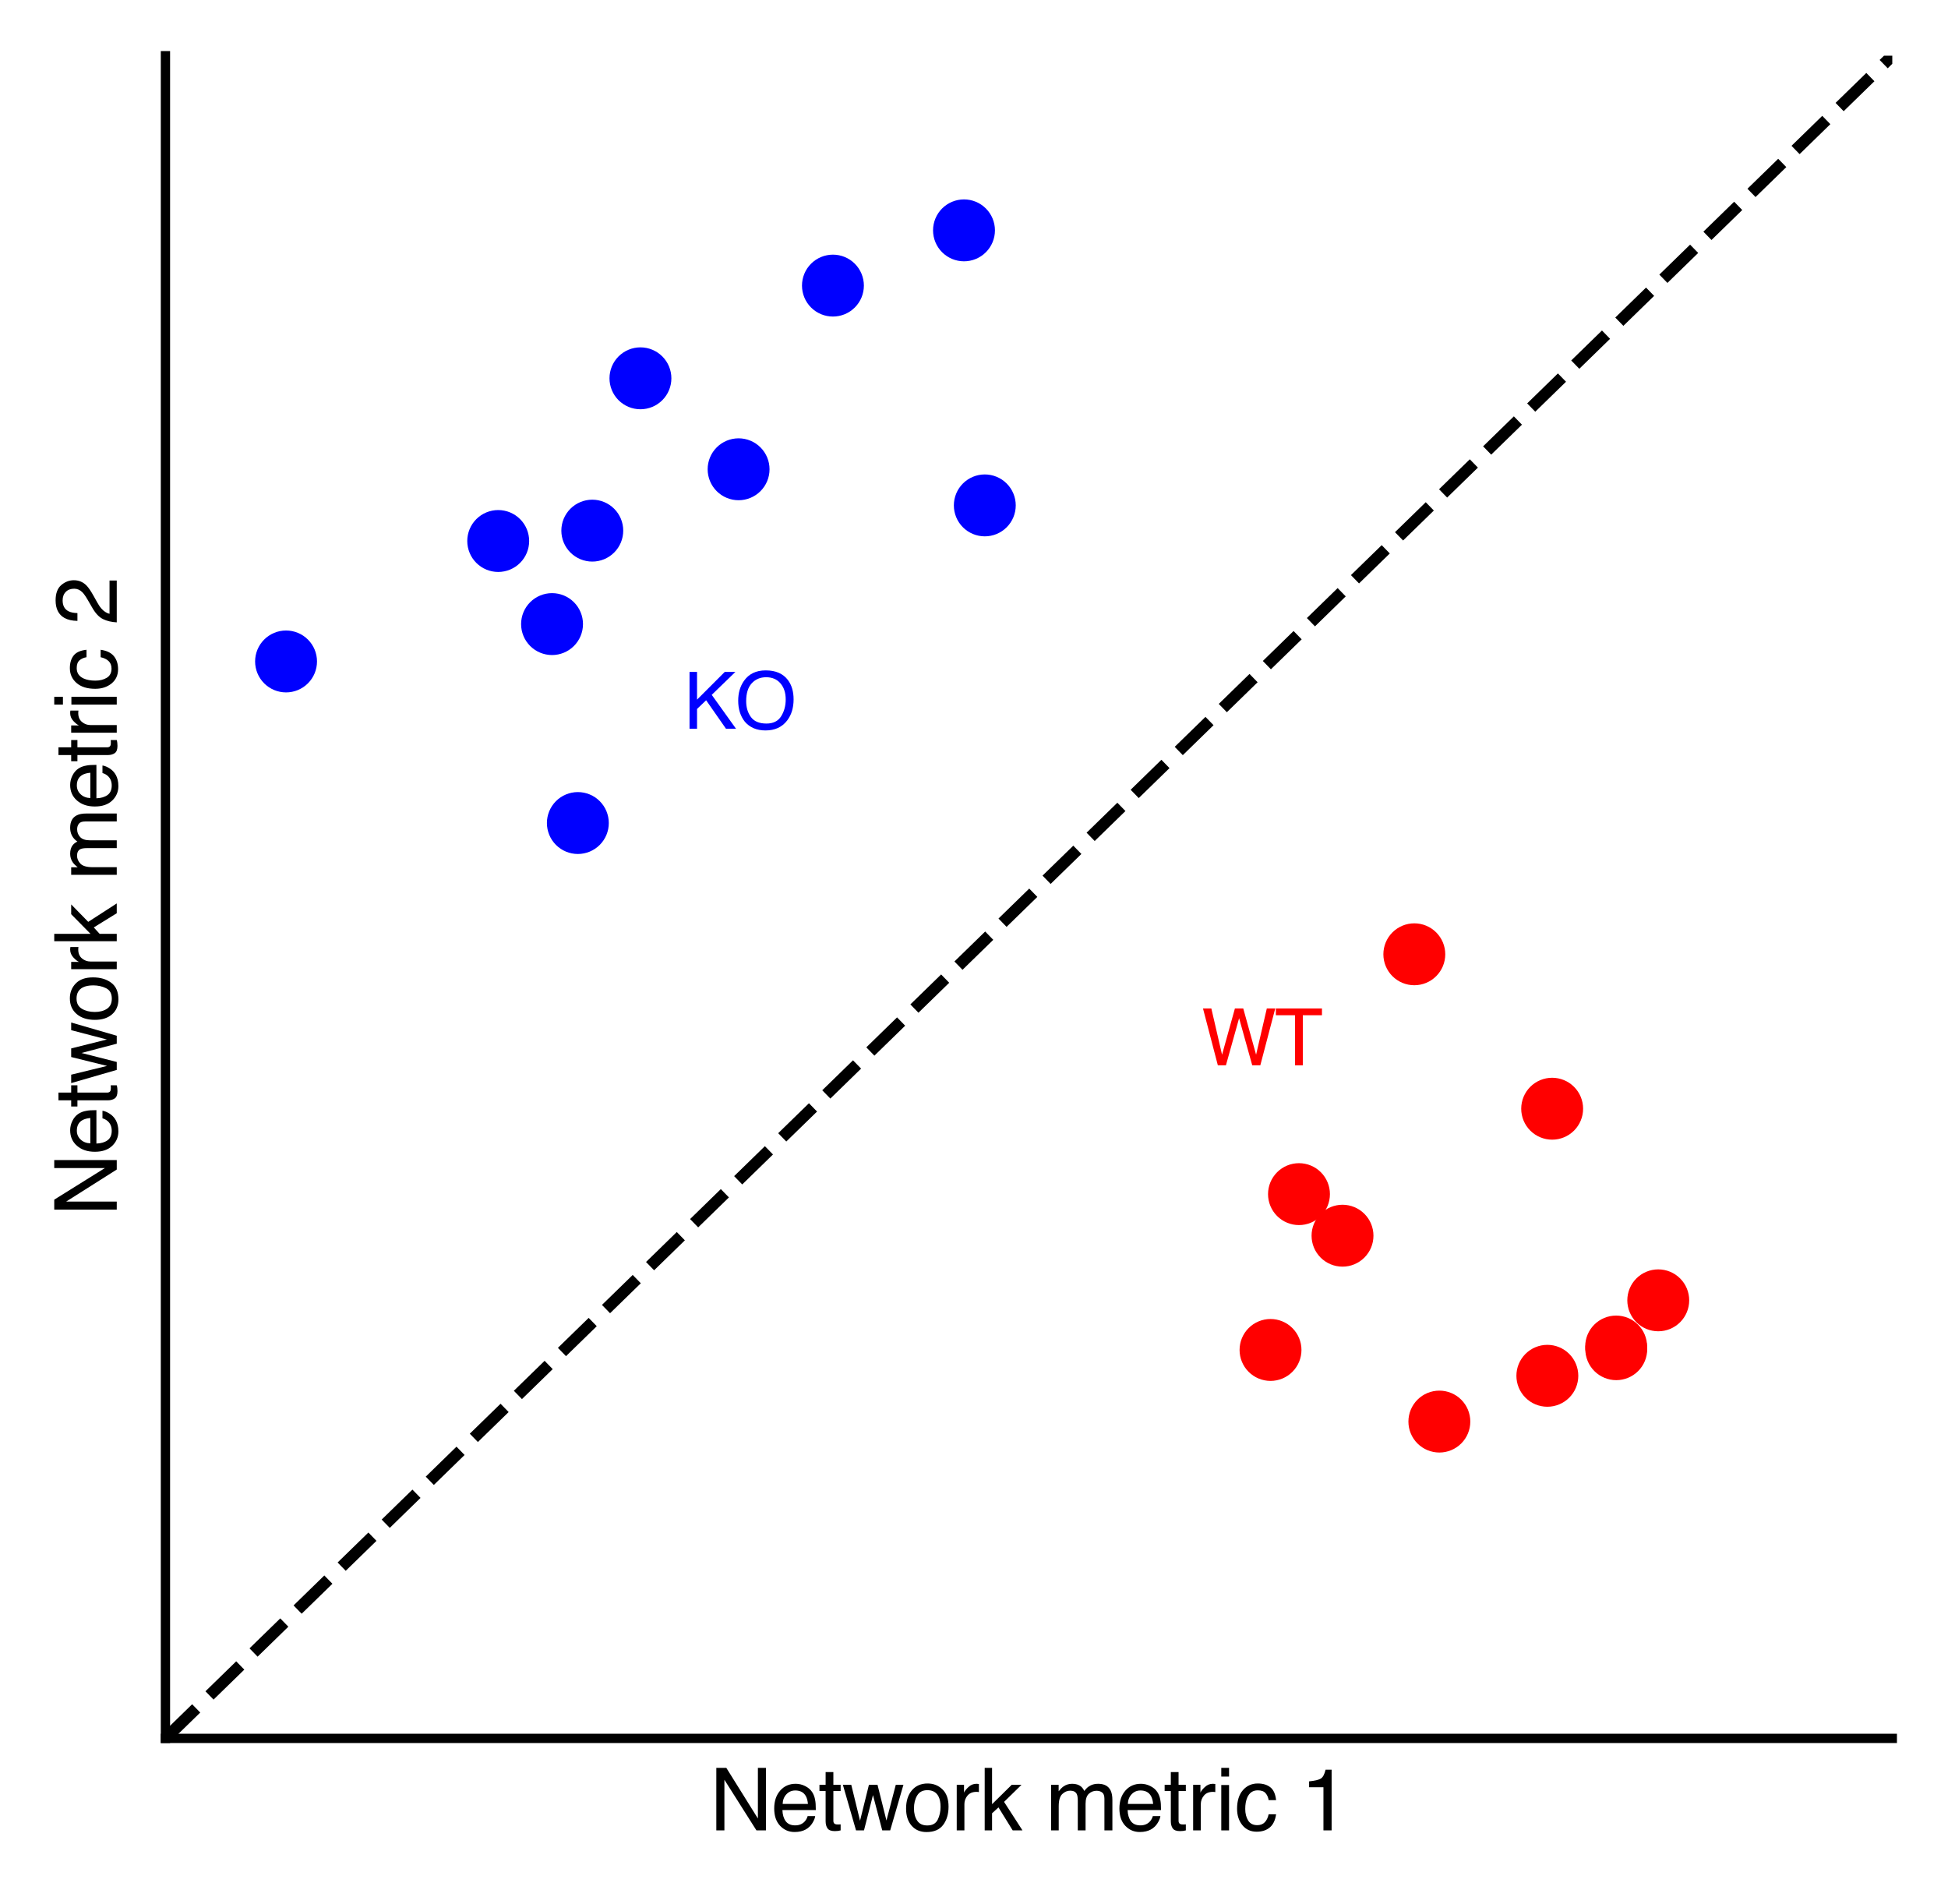 <?xml version="1.0" encoding="utf-8" standalone="no"?>
<!DOCTYPE svg PUBLIC "-//W3C//DTD SVG 1.1//EN"
  "http://www.w3.org/Graphics/SVG/1.1/DTD/svg11.dtd">
<svg height="246.024pt" version="1.1" viewBox="0 0 251.784 246.024" width="251.784pt" xmlns="http://www.w3.org/2000/svg" xmlns:xlink="http://www.w3.org/1999/xlink">
 <defs>
  <style type="text/css">*{stroke-linecap:butt;stroke-linejoin:round;}</style>
 </defs>
 <g id="figure_1">
  <g id="patch_1">
   <path d="M 0 246.024 
L 251.784 246.024 
L 251.784 0 
L 0 0 
z
" style="fill:none;"/>
  </g>
  <g id="axes_1">
   <g id="patch_2">
    <path d="M 21.384 224.64 
L 244.584 224.64 
L 244.584 7.2 
L 21.384 7.2 
z
" style="fill:none;"/>
   </g>
   <g id="PathCollection_1">
    <defs>
     <path d="M 0 3.5 
C 0.928 3.5 1.819 3.131 2.475 2.475 
C 3.131 1.819 3.5 0.928 3.5 0 
C 3.5 -0.928 3.131 -1.819 2.475 -2.475 
C 1.819 -3.131 0.928 -3.5 0 -3.5 
C -0.928 -3.5 -1.819 -3.131 -2.475 -2.475 
C -3.131 -1.819 -3.5 -0.928 -3.5 0 
C -3.5 0.928 -3.131 1.819 -2.475 2.475 
C -1.819 3.131 -0.928 3.5 0 3.5 
z
" id="mcc57f7e586" style="stroke:#0000ff;"/>
    </defs>
    <g clip-path="url(#p1a4fc3668c)">
     <use style="fill:#0000ff;stroke:#0000ff;" x="124.599" xlink:href="#mcc57f7e586" y="29.768"/>
     <use style="fill:#0000ff;stroke:#0000ff;" x="74.689" xlink:href="#mcc57f7e586" y="106.356"/>
     <use style="fill:#0000ff;stroke:#0000ff;" x="76.555" xlink:href="#mcc57f7e586" y="68.571"/>
     <use style="fill:#0000ff;stroke:#0000ff;" x="64.395" xlink:href="#mcc57f7e586" y="69.911"/>
     <use style="fill:#0000ff;stroke:#0000ff;" x="107.659" xlink:href="#mcc57f7e586" y="36.907"/>
     <use style="fill:#0000ff;stroke:#0000ff;" x="36.973" xlink:href="#mcc57f7e586" y="85.476"/>
     <use style="fill:#0000ff;stroke:#0000ff;" x="127.288" xlink:href="#mcc57f7e586" y="65.309"/>
     <use style="fill:#0000ff;stroke:#0000ff;" x="71.353" xlink:href="#mcc57f7e586" y="80.648"/>
     <use style="fill:#0000ff;stroke:#0000ff;" x="95.465" xlink:href="#mcc57f7e586" y="60.642"/>
     <use style="fill:#0000ff;stroke:#0000ff;" x="82.778" xlink:href="#mcc57f7e586" y="48.887"/>
    </g>
   </g>
   <g id="PathCollection_2">
    <defs>
     <path d="M 0 3.5 
C 0.928 3.5 1.819 3.131 2.475 2.475 
C 3.131 1.819 3.5 0.928 3.5 0 
C 3.5 -0.928 3.131 -1.819 2.475 -2.475 
C 1.819 -3.131 0.928 -3.5 0 -3.5 
C -0.928 -3.5 -1.819 -3.131 -2.475 -2.475 
C -3.131 -1.819 -3.5 -0.928 -3.5 0 
C -3.5 0.928 -3.131 1.819 -2.475 2.475 
C -1.819 3.131 -0.928 3.5 0 3.5 
z
" id="m63d698741e" style="stroke:#ff0000;"/>
    </defs>
    <g clip-path="url(#p1a4fc3668c)">
     <use style="fill:#ff0000;stroke:#ff0000;" x="164.218" xlink:href="#m63d698741e" y="174.447"/>
     <use style="fill:#ff0000;stroke:#ff0000;" x="214.334" xlink:href="#m63d698741e" y="168.035"/>
     <use style="fill:#ff0000;stroke:#ff0000;" x="208.907" xlink:href="#m63d698741e" y="174.35"/>
     <use style="fill:#ff0000;stroke:#ff0000;" x="199.999" xlink:href="#m63d698741e" y="177.786"/>
     <use style="fill:#ff0000;stroke:#ff0000;" x="208.891" xlink:href="#m63d698741e" y="174.004"/>
     <use style="fill:#ff0000;stroke:#ff0000;" x="173.523" xlink:href="#m63d698741e" y="159.683"/>
     <use style="fill:#ff0000;stroke:#ff0000;" x="186.041" xlink:href="#m63d698741e" y="183.703"/>
     <use style="fill:#ff0000;stroke:#ff0000;" x="167.897" xlink:href="#m63d698741e" y="154.311"/>
     <use style="fill:#ff0000;stroke:#ff0000;" x="182.804" xlink:href="#m63d698741e" y="123.317"/>
     <use style="fill:#ff0000;stroke:#ff0000;" x="200.621" xlink:href="#m63d698741e" y="143.273"/>
    </g>
   </g>
   <g id="matplotlib.axis_1">
    <g id="text_1">
     <!-- Network metric 1 -->
     <g transform="translate(91.728 236.531)scale(0.11 -0.11)">
      <defs>
       <path d="M 488 4591 
L 1222 4591 
L 3541 872 
L 3541 4591 
L 4131 4591 
L 4131 0 
L 3434 0 
L 1081 3716 
L 1081 0 
L 488 0 
L 488 4591 
z
M 2269 4591 
L 2269 4591 
z
" id="Helvetica-4e" transform="scale(0.016)"/>
       <path d="M 1806 3422 
Q 2163 3422 2497 3255 
Q 2831 3088 3006 2822 
Q 3175 2569 3231 2231 
Q 3281 2000 3281 1494 
L 828 1494 
Q 844 984 1069 676 
Q 1294 369 1766 369 
Q 2206 369 2469 659 
Q 2619 828 2681 1050 
L 3234 1050 
Q 3213 866 3089 639 
Q 2966 413 2813 269 
Q 2556 19 2178 -69 
Q 1975 -119 1719 -119 
Q 1094 -119 659 336 
Q 225 791 225 1609 
Q 225 2416 662 2919 
Q 1100 3422 1806 3422 
z
M 2703 1941 
Q 2669 2306 2544 2525 
Q 2313 2931 1772 2931 
Q 1384 2931 1121 2651 
Q 859 2372 844 1941 
L 2703 1941 
z
M 1753 3428 
L 1753 3428 
z
" id="Helvetica-65" transform="scale(0.016)"/>
       <path d="M 525 4281 
L 1094 4281 
L 1094 3347 
L 1628 3347 
L 1628 2888 
L 1094 2888 
L 1094 703 
Q 1094 528 1213 469 
Q 1278 434 1431 434 
Q 1472 434 1519 436 
Q 1566 438 1628 444 
L 1628 0 
Q 1531 -28 1426 -40 
Q 1322 -53 1200 -53 
Q 806 -53 665 148 
Q 525 350 525 672 
L 525 2888 
L 72 2888 
L 72 3347 
L 525 3347 
L 525 4281 
z
" id="Helvetica-74" transform="scale(0.016)"/>
       <path d="M 672 3347 
L 1316 709 
L 1969 3347 
L 2600 3347 
L 3256 725 
L 3941 3347 
L 4503 3347 
L 3531 0 
L 2947 0 
L 2266 2591 
L 1606 0 
L 1022 0 
L 56 3347 
L 672 3347 
z
" id="Helvetica-77" transform="scale(0.016)"/>
       <path d="M 1741 363 
Q 2300 363 2508 786 
Q 2716 1209 2716 1728 
Q 2716 2197 2566 2491 
Q 2328 2953 1747 2953 
Q 1231 2953 997 2559 
Q 763 2166 763 1609 
Q 763 1075 997 719 
Q 1231 363 1741 363 
z
M 1763 3444 
Q 2409 3444 2856 3012 
Q 3303 2581 3303 1744 
Q 3303 934 2909 406 
Q 2516 -122 1688 -122 
Q 997 -122 590 345 
Q 184 813 184 1600 
Q 184 2444 612 2944 
Q 1041 3444 1763 3444 
z
M 1744 3428 
L 1744 3428 
z
" id="Helvetica-6f" transform="scale(0.016)"/>
       <path d="M 428 3347 
L 963 3347 
L 963 2769 
Q 1028 2938 1284 3180 
Q 1541 3422 1875 3422 
Q 1891 3422 1928 3419 
Q 1966 3416 2056 3406 
L 2056 2813 
Q 2006 2822 1964 2825 
Q 1922 2828 1872 2828 
Q 1447 2828 1219 2554 
Q 991 2281 991 1925 
L 991 0 
L 428 0 
L 428 3347 
z
" id="Helvetica-72" transform="scale(0.016)"/>
       <path d="M 400 4591 
L 941 4591 
L 941 1925 
L 2384 3347 
L 3103 3347 
L 1822 2094 
L 3175 0 
L 2456 0 
L 1413 1688 
L 941 1256 
L 941 0 
L 400 0 
L 400 4591 
z
" id="Helvetica-6b" transform="scale(0.016)"/>
       <path id="Helvetica-20" transform="scale(0.016)"/>
       <path d="M 413 3347 
L 969 3347 
L 969 2872 
Q 1169 3119 1331 3231 
Q 1609 3422 1963 3422 
Q 2363 3422 2606 3225 
Q 2744 3113 2856 2894 
Q 3044 3163 3297 3292 
Q 3550 3422 3866 3422 
Q 4541 3422 4784 2934 
Q 4916 2672 4916 2228 
L 4916 0 
L 4331 0 
L 4331 2325 
Q 4331 2659 4164 2784 
Q 3997 2909 3756 2909 
Q 3425 2909 3186 2687 
Q 2947 2466 2947 1947 
L 2947 0 
L 2375 0 
L 2375 2184 
Q 2375 2525 2294 2681 
Q 2166 2916 1816 2916 
Q 1497 2916 1236 2669 
Q 975 2422 975 1775 
L 975 0 
L 413 0 
L 413 3347 
z
" id="Helvetica-6d" transform="scale(0.016)"/>
       <path d="M 413 3331 
L 984 3331 
L 984 0 
L 413 0 
L 413 3331 
z
M 413 4591 
L 984 4591 
L 984 3953 
L 413 3953 
L 413 4591 
z
" id="Helvetica-69" transform="scale(0.016)"/>
       <path d="M 1703 3444 
Q 2269 3444 2623 3169 
Q 2978 2894 3050 2222 
L 2503 2222 
Q 2453 2531 2275 2736 
Q 2097 2941 1703 2941 
Q 1166 2941 934 2416 
Q 784 2075 784 1575 
Q 784 1072 996 728 
Q 1209 384 1666 384 
Q 2016 384 2220 598 
Q 2425 813 2503 1184 
L 3050 1184 
Q 2956 519 2581 211 
Q 2206 -97 1622 -97 
Q 966 -97 575 383 
Q 184 863 184 1581 
Q 184 2463 612 2953 
Q 1041 3444 1703 3444 
z
M 1616 3428 
L 1616 3428 
z
" id="Helvetica-63" transform="scale(0.016)"/>
       <path d="M 613 3169 
L 613 3600 
Q 1222 3659 1462 3798 
Q 1703 3938 1822 4456 
L 2266 4456 
L 2266 0 
L 1666 0 
L 1666 3169 
L 613 3169 
z
" id="Helvetica-31" transform="scale(0.016)"/>
      </defs>
      <use xlink:href="#Helvetica-4e"/>
      <use x="72.217" xlink:href="#Helvetica-65"/>
      <use x="127.832" xlink:href="#Helvetica-74"/>
      <use x="155.615" xlink:href="#Helvetica-77"/>
      <use x="227.832" xlink:href="#Helvetica-6f"/>
      <use x="283.447" xlink:href="#Helvetica-72"/>
      <use x="316.748" xlink:href="#Helvetica-6b"/>
      <use x="366.748" xlink:href="#Helvetica-20"/>
      <use x="394.531" xlink:href="#Helvetica-6d"/>
      <use x="477.832" xlink:href="#Helvetica-65"/>
      <use x="533.447" xlink:href="#Helvetica-74"/>
      <use x="561.23" xlink:href="#Helvetica-72"/>
      <use x="594.531" xlink:href="#Helvetica-69"/>
      <use x="616.748" xlink:href="#Helvetica-63"/>
      <use x="666.748" xlink:href="#Helvetica-20"/>
      <use x="694.531" xlink:href="#Helvetica-31"/>
     </g>
    </g>
   </g>
   <g id="matplotlib.axis_2">
    <g id="text_2">
     <!-- Network metric 2 -->
     <g transform="translate(15.091 157.176)rotate(-90)scale(0.11 -0.11)">
      <defs>
       <path d="M 200 0 
Q 231 578 439 1006 
Q 647 1434 1250 1784 
L 1850 2131 
Q 2253 2366 2416 2531 
Q 2672 2791 2672 3125 
Q 2672 3516 2437 3745 
Q 2203 3975 1813 3975 
Q 1234 3975 1013 3538 
Q 894 3303 881 2888 
L 309 2888 
Q 319 3472 525 3841 
Q 891 4491 1816 4491 
Q 2584 4491 2939 4075 
Q 3294 3659 3294 3150 
Q 3294 2613 2916 2231 
Q 2697 2009 2131 1694 
L 1703 1456 
Q 1397 1288 1222 1134 
Q 909 863 828 531 
L 3272 531 
L 3272 0 
L 200 0 
z
" id="Helvetica-32" transform="scale(0.016)"/>
      </defs>
      <use xlink:href="#Helvetica-4e"/>
      <use x="72.217" xlink:href="#Helvetica-65"/>
      <use x="127.832" xlink:href="#Helvetica-74"/>
      <use x="155.615" xlink:href="#Helvetica-77"/>
      <use x="227.832" xlink:href="#Helvetica-6f"/>
      <use x="283.447" xlink:href="#Helvetica-72"/>
      <use x="316.748" xlink:href="#Helvetica-6b"/>
      <use x="366.748" xlink:href="#Helvetica-20"/>
      <use x="394.531" xlink:href="#Helvetica-6d"/>
      <use x="477.832" xlink:href="#Helvetica-65"/>
      <use x="533.447" xlink:href="#Helvetica-74"/>
      <use x="561.23" xlink:href="#Helvetica-72"/>
      <use x="594.531" xlink:href="#Helvetica-69"/>
      <use x="616.748" xlink:href="#Helvetica-63"/>
      <use x="666.748" xlink:href="#Helvetica-20"/>
      <use x="694.531" xlink:href="#Helvetica-32"/>
     </g>
    </g>
   </g>
   <g id="line2d_1">
    <path clip-path="url(#p1a4fc3668c)" d="M 21.384 224.64 
L 23.638 222.444 
L 25.893 220.247 
L 28.147 218.051 
L 30.402 215.855 
L 32.656 213.658 
L 34.911 211.462 
L 37.165 209.265 
L 39.42 207.069 
L 41.675 204.873 
L 43.929 202.676 
L 46.184 200.48 
L 48.438 198.284 
L 50.693 196.087 
L 52.947 193.891 
L 55.202 191.695 
L 57.456 189.498 
L 59.711 187.302 
L 61.965 185.105 
L 64.22 182.909 
L 66.475 180.713 
L 68.729 178.516 
L 70.984 176.32 
L 73.238 174.124 
L 75.493 171.927 
L 77.747 169.731 
L 80.002 167.535 
L 82.256 165.338 
L 84.511 163.142 
L 86.765 160.945 
L 89.02 158.749 
L 91.275 156.553 
L 93.529 154.356 
L 95.784 152.16 
L 98.038 149.964 
L 100.293 147.767 
L 102.547 145.571 
L 104.802 143.375 
L 107.056 141.178 
L 109.311 138.982 
L 111.565 136.785 
L 113.82 134.589 
L 116.075 132.393 
L 118.329 130.196 
L 120.584 128 
L 122.838 125.804 
L 125.093 123.607 
L 127.347 121.411 
L 129.602 119.215 
L 131.856 117.018 
L 134.111 114.822 
L 136.365 112.625 
L 138.62 110.429 
L 140.875 108.233 
L 143.129 106.036 
L 145.384 103.84 
L 147.638 101.644 
L 149.893 99.447 
L 152.147 97.251 
L 154.402 95.055 
L 156.656 92.858 
L 158.911 90.662 
L 161.165 88.465 
L 163.42 86.269 
L 165.675 84.073 
L 167.929 81.876 
L 170.184 79.68 
L 172.438 77.484 
L 174.693 75.287 
L 176.947 73.091 
L 179.202 70.895 
L 181.456 68.698 
L 183.711 66.502 
L 185.965 64.305 
L 188.22 62.109 
L 190.475 59.913 
L 192.729 57.716 
L 194.984 55.52 
L 197.238 53.324 
L 199.493 51.127 
L 201.747 48.931 
L 204.002 46.735 
L 206.256 44.538 
L 208.511 42.342 
L 210.765 40.145 
L 213.02 37.949 
L 215.275 35.753 
L 217.529 33.556 
L 219.784 31.36 
L 222.038 29.164 
L 224.293 26.967 
L 226.547 24.771 
L 228.802 22.575 
L 231.056 20.378 
L 233.311 18.182 
L 235.565 15.985 
L 237.82 13.789 
L 240.075 11.593 
L 242.329 9.396 
L 244.584 7.2 
" style="fill:none;stroke:#000000;stroke-dasharray:5.55,2.4;stroke-dashoffset:0;stroke-width:1.5;"/>
   </g>
   <g id="patch_3">
    <path d="M 21.384 224.64 
L 21.384 7.2 
" style="fill:none;stroke:#000000;stroke-linecap:square;stroke-linejoin:miter;stroke-width:1.2;"/>
   </g>
   <g id="patch_4">
    <path d="M 21.384 224.64 
L 244.584 224.64 
" style="fill:none;stroke:#000000;stroke-linecap:square;stroke-linejoin:miter;stroke-width:1.2;"/>
   </g>
   <g id="text_3">
    <!-- KO -->
    <g style="fill:#0000ff;" transform="translate(88.344 94.176)scale(0.1 -0.1)">
     <defs>
      <path d="M 488 4591 
L 1094 4591 
L 1094 2353 
L 3331 4591 
L 4191 4591 
L 2281 2741 
L 4244 0 
L 3434 0 
L 1828 2303 
L 1094 1600 
L 1094 0 
L 488 0 
L 488 4591 
z
" id="Helvetica-4b" transform="scale(0.016)"/>
      <path d="M 2469 4716 
Q 3684 4716 4269 3934 
Q 4725 3325 4725 2375 
Q 4725 1347 4203 666 
Q 3591 -134 2456 -134 
Q 1397 -134 791 566 
Q 250 1241 250 2272 
Q 250 3203 713 3866 
Q 1306 4716 2469 4716 
z
M 2531 422 
Q 3353 422 3720 1011 
Q 4088 1600 4088 2366 
Q 4088 3175 3664 3669 
Q 3241 4163 2506 4163 
Q 1794 4163 1344 3673 
Q 894 3184 894 2231 
Q 894 1469 1280 945 
Q 1666 422 2531 422 
z
M 2488 4716 
L 2488 4716 
z
" id="Helvetica-4f" transform="scale(0.016)"/>
     </defs>
     <use xlink:href="#Helvetica-4b"/>
     <use x="66.699" xlink:href="#Helvetica-4f"/>
    </g>
   </g>
   <g id="text_4">
    <!-- WT -->
    <g style="fill:#ff0000;" transform="translate(155.304 137.664)scale(0.1 -0.1)">
     <defs>
      <path d="M 791 4591 
L 1656 856 
L 2694 4591 
L 3369 4591 
L 4406 856 
L 5272 4591 
L 5953 4591 
L 4747 0 
L 4094 0 
L 3034 3806 
L 1969 0 
L 1316 0 
L 116 4591 
L 791 4591 
z
" id="Helvetica-57" transform="scale(0.016)"/>
      <path d="M 3828 4591 
L 3828 4044 
L 2281 4044 
L 2281 0 
L 1650 0 
L 1650 4044 
L 103 4044 
L 103 4591 
L 3828 4591 
z
" id="Helvetica-54" transform="scale(0.016)"/>
     </defs>
     <use xlink:href="#Helvetica-57"/>
     <use x="94.385" xlink:href="#Helvetica-54"/>
    </g>
   </g>
  </g>
 </g>
 <defs>
  <clipPath id="p1a4fc3668c">
   <rect height="217.44" width="223.2" x="21.384" y="7.2"/>
  </clipPath>
 </defs>
</svg>
